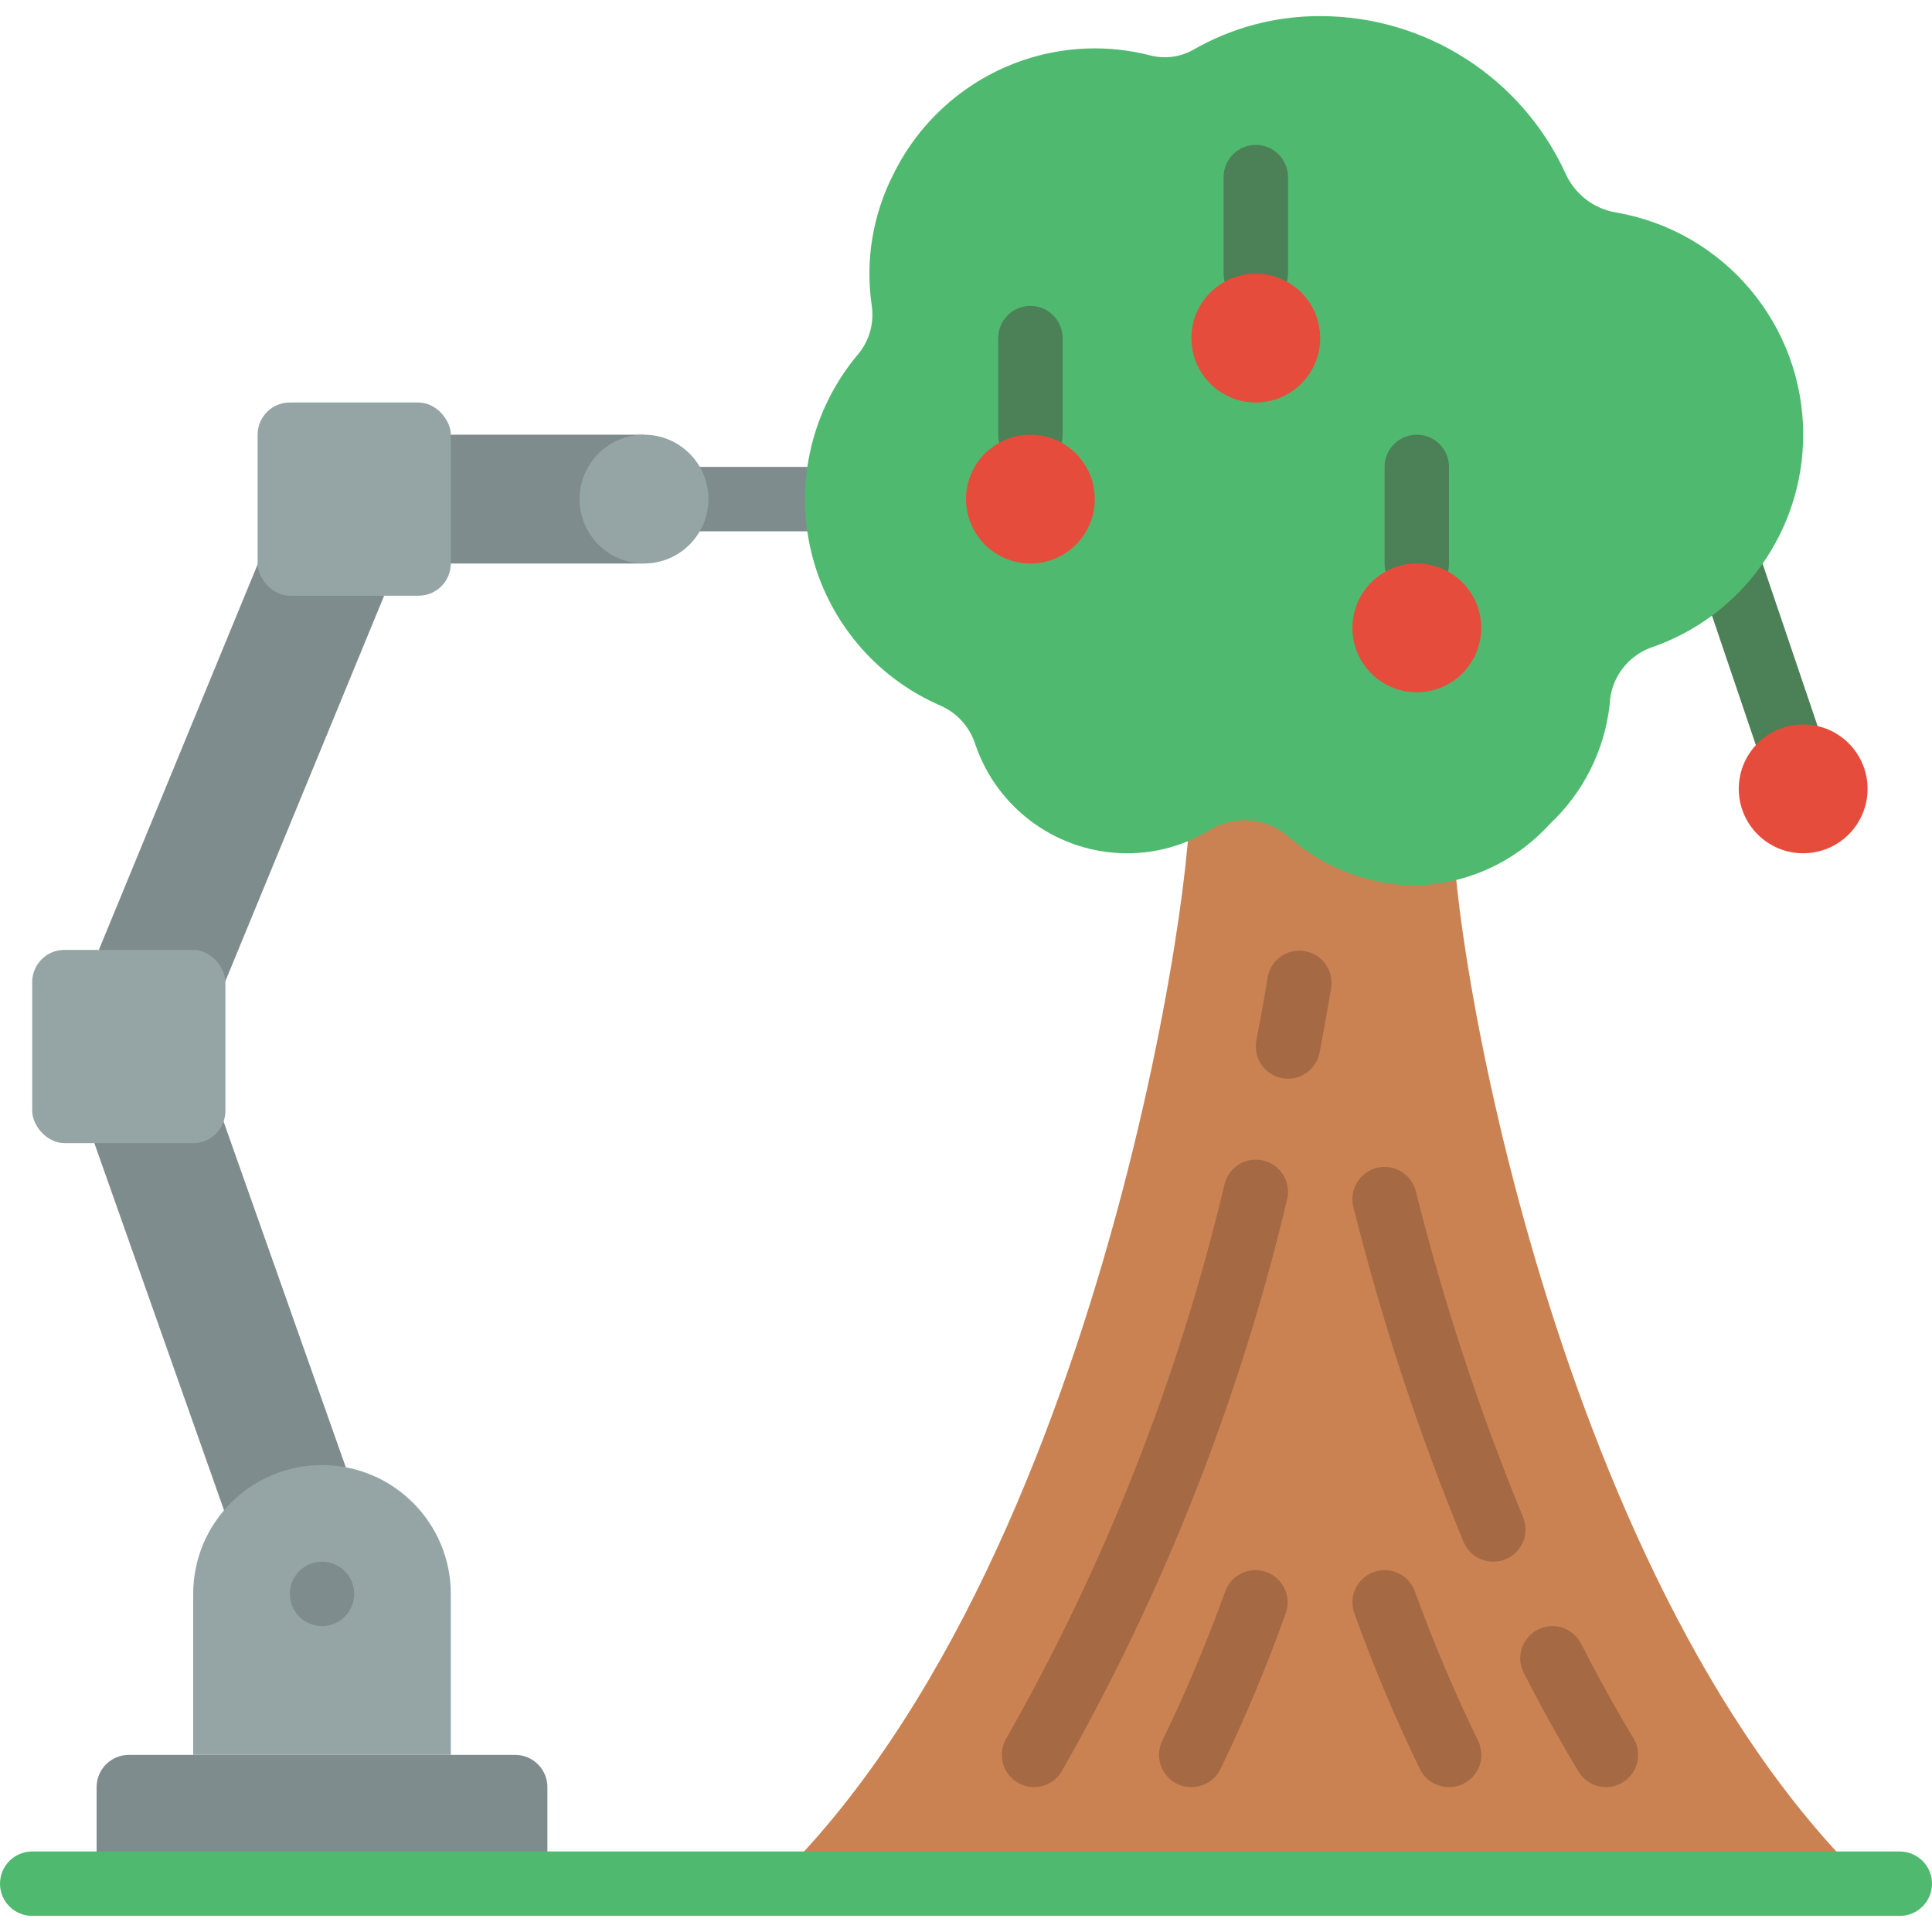 <svg height="512" viewBox="0 0 60 59" width="512" xmlns="http://www.w3.org/2000/svg"><g id="Page-1" fill="none" fill-rule="evenodd"><g id="075---Berry-Picking-Robot" fill-rule="nonzero"><path id="Rectangle-path" d="m13 13h7v4h-7z" fill="#7f8c8d"/><path id="Shape" d="m11.93 18-4.93 11.97v.01l-3.93-.98 4.93-11.97v-.01z" fill="#7f8c8d"/><path id="Shape" d="m6.94 34.32 3.8 10.75-3.78 1.34-4.03-11.41z" fill="#7f8c8d"/><path id="Shape" d="m4 54h12c.552 0 1 .448 1 1v3h-14v-3c0-.552.448-1 1-1z" fill="#7f8c8d"/><path id="Shape" d="m10 45c2.209 0 4 1.791 4 4v5h-8v-5c0-2.209 1.791-4 4-4z" fill="#95a5a5"/><rect id="Rectangle-path" fill="#95a5a5" height="6" rx="1" width="6" x="1" y="29"/><path id="Shape" d="m26 16h-5c-.552 0-1-.448-1-1s.448-1 1-1h5c.552 0 1 .448 1 1s-.448 1-1 1z" fill="#7f8c8d"/><circle id="Oval" cx="20" cy="15" fill="#95a5a5" r="2"/><rect id="Rectangle-path" fill="#95a5a5" height="6" rx="1" width="6" x="8" y="12"/><circle id="Oval" cx="10" cy="49" fill="#7f8c8d" r="1"/><path id="Shape" d="m55.738 24.089c-.429-0-.809-.273-.947-.679l-2.638-7.784c-.178-.525.104-1.094.628-1.271.525-.178 1.094.104 1.272.628l2.638 7.785c.104.305.053.642-.135.904s-.491.417-.813.417z" fill="#4c8056"/><circle id="Oval" cx="55.999" cy="23.999" fill="#e64c3c" r="2"/><path id="Shape" d="m45.144 24.56c-.365 2.7 2.891 23.78 12.856 33.44h-34c10.728-10.41 13.44-33.813 12.874-33.876z" fill="#cb8252"/><path id="Shape" d="m40 33c-.063-0-.127-.006-.189-.018-.542-.104-.898-.628-.794-1.17.133-.691.251-1.349.352-1.974.101-.534.609-.889 1.145-.801.536.088.903.587.828 1.125-.105.642-.225 1.317-.361 2.026-.09.471-.502.811-.981.812z" fill="#a56a43"/><path id="Shape" d="m56 13c.001 2.997-1.91 5.661-4.75 6.62-.735.28-1.232.973-1.26 1.76-.158 1.419-.817 2.735-1.86 3.71-1.104 1.221-2.674 1.915-4.32 1.91-1.405-.048-2.75-.587-3.8-1.522-.684-.59-1.672-.671-2.443-.2-.772.474-1.661.724-2.567.722-2.131-.004-4.024-1.362-4.71-3.38-.169-.535-.558-.972-1.07-1.2-2.031-.875-3.528-2.66-4.034-4.813-.507-2.153.037-4.418 1.464-6.107.354-.425.507-.983.42-1.529-.201-1.395.037-2.818.681-4.071.82-1.664 2.267-2.933 4.023-3.53 1.269-.431 2.636-.484 3.934-.153.452.121.933.061 1.342-.167 1.201-.692 2.564-1.054 3.95-1.05 3.271 0 6.243 1.903 7.612 4.873.286.65.88 1.112 1.581 1.227 3.357.581 5.808 3.493 5.807 6.9z" fill="#4fba6f"/><path id="Shape" d="m32 14c-.552 0-1-.448-1-1v-3c0-.552.448-1 1-1s1 .448 1 1v3c0 .552-.448 1-1 1z" fill="#4c8056"/><circle id="Oval" cx="32" cy="15" fill="#e64c3c" r="2"/><path id="Shape" d="m44 18c-.552 0-1-.448-1-1v-3c0-.552.448-1 1-1s1 .448 1 1v3c0 .552-.448 1-1 1z" fill="#4c8056"/><circle id="Oval" cx="44" cy="19" fill="#e64c3c" r="2"/><path id="Shape" d="m39 9c-.552 0-1-.448-1-1v-3c0-.552.448-1 1-1s1 .448 1 1v3c0 .552-.448 1-1 1z" fill="#4c8056"/><circle id="Oval" cx="39" cy="10" fill="#e64c3c" r="2"/><path id="Shape" d="m59 59h-58c-.552 0-1-.448-1-1s.448-1 1-1h58c.552 0 1 .448 1 1s-.448 1-1 1z" fill="#4fba6f"/><g fill="#a56a43"><path id="Shape" d="m45 55c-.381.002-.73-.212-.9-.553-.769-1.583-1.452-3.207-2.046-4.863-.176-.517.095-1.079.609-1.264.514-.185 1.08.077 1.273.588.573 1.582 1.228 3.132 1.964 4.645.155.311.138.68-.045.975-.184.295-.507.474-.855.472z"/><path id="Shape" d="m46.376 48c-.404 0-.768-.242-.924-.615-1.393-3.379-2.536-6.855-3.422-10.4-.088-.347.016-.713.273-.963.256-.249.626-.342.97-.245.344.097.61.371.697.718.862 3.45 1.975 6.832 3.33 10.12.102.245.103.52.002.766-.101.245-.296.44-.541.542-.122.051-.253.077-.385.077z"/><path id="Shape" d="m49.878 55c-.351 0-.676-.183-.857-.483-.58-.962-1.15-1.993-1.7-3.063-.251-.492-.055-1.095.438-1.345s1.095-.055 1.345.438c.524 1.029 1.071 2.017 1.625 2.937.186.308.192.692.016 1.006s-.507.509-.867.511z"/><path id="Shape" d="m32.11 55c-.181 0-.358-.049-.513-.143-.228-.136-.392-.357-.456-.615-.065-.257-.024-.53.112-.757 3.064-5.388 5.346-11.184 6.777-17.214.087-.347.352-.621.695-.719.344-.098.714-.006.971.242.257.248.362.615.275.962-1.479 6.222-3.836 12.201-7 17.759-.181.302-.509.486-.861.485z"/><path id="Shape" d="m37 55c-.348.002-.671-.177-.855-.472-.184-.295-.201-.664-.045-.975.733-1.513 1.385-3.063 1.954-4.645.193-.511.76-.772 1.273-.588.514.185.785.747.609 1.264-.591 1.656-1.271 3.28-2.036 4.863-.17.341-.519.555-.9.553z"/></g></g></g></svg>